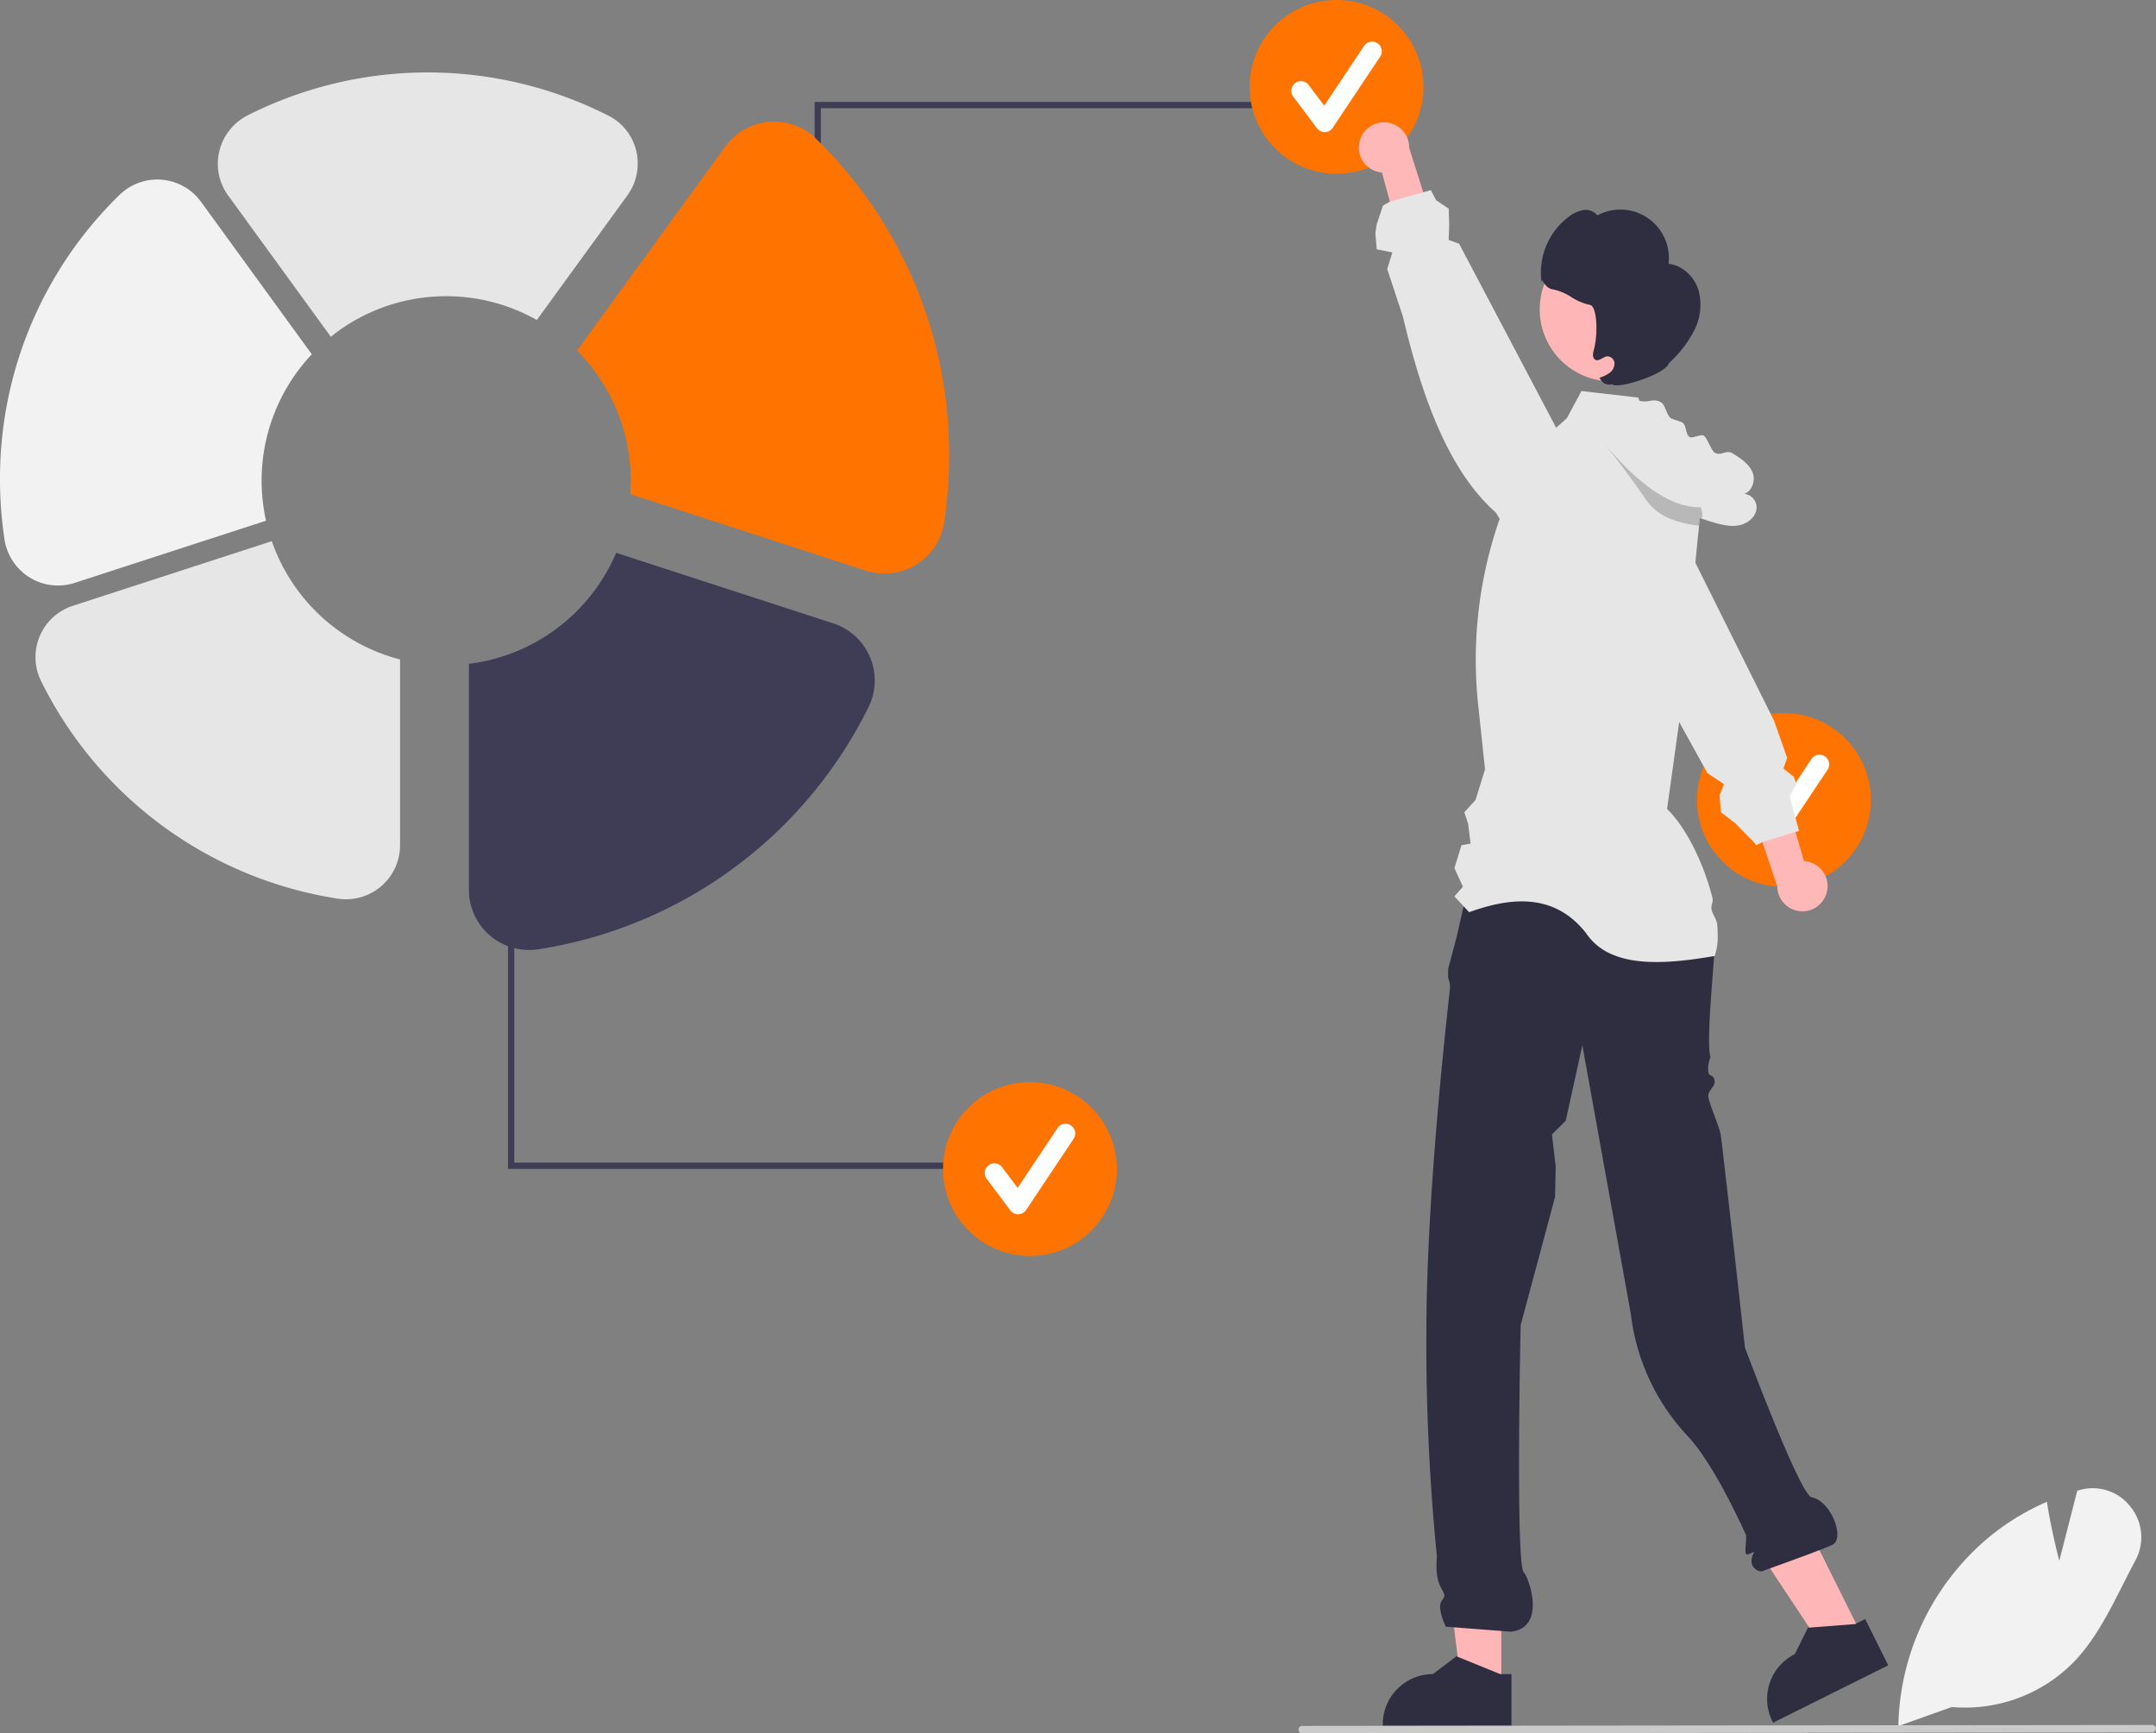 <svg xmlns="http://www.w3.org/2000/svg" data-name="Layer 1" width="689.162" height="554.204" viewBox="0 0 689.162 554.204" xmlns:xlink="http://www.w3.org/1999/xlink"><rect x="0" y="0" width="689.162" height="554.204" fill="#808080" stroke="none"/><polygon points="479.89 539.425 467.133 539.424 461.065 490.221 479.892 490.221 479.89 539.425" fill="#ffb6b6"/><path d="M694.48,689.55l-13.62-5.54-.39-.16-7.52,5.7a16.013,16.013,0,0,0-16.01,16.01v.52h41.13V689.55Z" transform="translate(-214.931 -154.292)" fill="#2f2e41"/><polygon points="595.153 522.84 583.736 528.53 556.355 487.2 573.206 478.802 595.153 522.84" fill="#ffb6b6"/><path d="M811.14,671.95,808.22,673.4l-.3.15L793.28,674.68l-.44.03-4.19,8.45A16.002,16.002,0,0,0,781.47,704.63l.23.46,36.81-18.34Z" transform="translate(-214.931 -154.292)" fill="#2f2e41"/><path d="M686.169,429.25l70.341,2.462L757,431s6,14,6,26c0,3.99-2.775,30.085-1.364,35.022.175.614-1.032,2.119-.636,4.978.257,1.855,1.674.428,2,3,.234,1.846-2.261,2.865-2,5,.285,2.333,3.717,9.889,4.026,12.484,3.289,27.626,7.667,67.648,7.667,67.648S790.28,632.235,794,633c6.245,1.284,10.46,12.639,7,15-1.648,1.124-22.945,8.689-22.945,8.689-1.17.212-4.831-1.624-2.499-5.967.429-.799-2.131,1.235-2.557.278-.453-1.018.436-5.067-.082-6.197-4.654-10.143-11.8-24.2-18.572-31.418a68.601,68.601,0,0,1-18.085-38.765L720.728,488.495l-5.323,24.152L711,517l1.208,10.149L712,537l-11,41s-1.65,76.568,1,79c1.435,1.317,7.525,17.538-4,19l-20.938-1.615s-2.821-5.945-1.411-8.061,1.326-1.538-.395-5.001-1.016-9.33-1.016-9.33A691.206,691.206,0,0,1,671,569c1.05-45.503,7.41-97.777,7.41-98.842a7.035,7.035,0,0,0-.586-3.173v-2.872l2.702-10.177Z" transform="translate(-214.931 -154.292)" fill="#2f2e41"/><circle cx="570.225" cy="255.78" r="27.78" fill="#ff7300"/><path d="M781.366,424.53a3.089,3.089,0,0,1-2.472-1.236l-7.579-10.105a3.09,3.09,0,1,1,4.944-3.708l4.958,6.611,12.735-19.102a3.09,3.09,0,1,1,5.142,3.428l-15.158,22.736a3.091,3.091,0,0,1-2.485,1.375C781.423,424.529,781.395,424.53,781.366,424.53Z" transform="translate(-214.931 -154.292)" fill="#fff"/><path d="M798.892,439.44a7.988,7.988,0,0,0-7.312-9.827l-14.234-48.498-9.629,11.175,15.32,45.409a8.031,8.031,0,0,0,15.856,1.741Z" transform="translate(-214.931 -154.292)" fill="#ffb8b8"/><path d="M788.85,415.78,787,409l2.12-4.05-.16-.47-.64-1.82L785,400l1.19-3.39-4.2-11.93-1.03-2.07L756.85,334.2l-5.78-11.61-1.34-2.1-4.17-6.54-5.7-8.93a12.749,12.749,0,0,0-8.08-5.63,12.949,12.949,0,0,0-1.62-.25l-.39-.03a12.871,12.871,0,0,0-2.91.17h-.02a12.476,12.476,0,0,0-4.74,1.88,12.74,12.74,0,0,0-2.98,2.68,12.905,12.905,0,0,0-2.85,8.55l.18,4.88.18,4.44L725.09,337.01l.55,1,.01.03,26.03,47.1,7.85,14.2L760.72,401.5,766,405l-1.41,3.52L765,414l4.49,3.39L776,424l.26.54,2-1.01.19-.1.45-.13,6.19-1.87,3.76-1.13.12-.04L790,420Z" transform="translate(-214.931 -154.292)" fill="#e6e6e6"/><path d="M895.86,635.94a15.265,15.265,0,0,0-16.3-5.21l-.64.19-5.74,22.41c-.86-3.34-2.7-10.88-3.86-18.26l-.1-.61-.57.25a77.842,77.842,0,0,0-16.79,10.12,80.525,80.525,0,0,0-30.11,60.64l-.01.43-.01.27.76-.27L838.8,700.07a48.688,48.688,0,0,0,39.26-14.64c6.59-6.95,11.11-15.89,15.48-24.54,1.28-2.52,2.59-5.12,3.93-7.62A15.517,15.517,0,0,0,895.86,635.94Z" transform="translate(-214.931 -154.292)" fill="#f2f2f2"/><polygon points="262.385 109.64 260.385 109.64 260.385 32.597 405.042 32.597 405.042 34.597 262.385 34.597 262.385 109.64" fill="#3f3d56"/><circle cx="427.225" cy="27.78" r="27.78" fill="#ff7300"/><path d="M638.366,196.53a3.089,3.089,0,0,1-2.472-1.236l-7.579-10.105a3.09,3.09,0,1,1,4.944-3.708l4.958,6.611,12.735-19.102a3.09,3.09,0,1,1,5.142,3.428l-15.158,22.736a3.091,3.091,0,0,1-2.485,1.375C638.423,196.529,638.395,196.53,638.366,196.53Z" transform="translate(-214.931 -154.292)" fill="#fff"/><polygon points="164.385 296.685 162.385 296.685 162.385 373.728 307.042 373.728 307.042 371.728 164.385 371.728 164.385 296.685" fill="#3f3d56"/><circle cx="329.225" cy="373.78" r="27.78" fill="#ff7300"/><path d="M540.366,542.53a3.089,3.089,0,0,1-2.472-1.236l-7.579-10.105a3.09,3.09,0,1,1,4.944-3.708l4.958,6.611,12.735-19.102a3.09,3.09,0,1,1,5.142,3.428l-15.158,22.736a3.091,3.091,0,0,1-2.485,1.375C540.423,542.529,540.395,542.53,540.366,542.53Z" transform="translate(-214.931 -154.292)" fill="#fff"/><path d="M764,453.81a18.113,18.113,0,0,1-1,6.19l-.15-.03c-17.761,3.072-33.604,3.575-40.933-7.327-9.562-12.176-22.715-12.038-37.387-6.693l-1.74-1.88-2.96-3.19,2.72-3.08-2.72-5.94,2.27-7.33L685,424l-.78-6.31L683,414l3.58-3.93,3.04-9.81-2.19-20.53a136.761,136.761,0,0,1,16.62-81.22l8.31-7.46,3.45-3.1,4.63-8.64,4.89.57,13.24,1.53.45,1.08,3.25,7.84,17.12,18.39-.77,7.76-.34,3.42-.25,2.46L756.85,334.2l-4.81,48.37-.36,2.57-3.87,27.81c6.29,6.08,11.85,17.79,14.52,28.49.3,1.19-.55,2.4-.33,3.56.31,1.64,1.66,3.2,1.81,4.73A36.372,36.372,0,0,1,764,453.81Z" transform="translate(-214.931 -154.292)" fill="#e6e6e6"/><circle cx="515.161" cy="98.925" r="22.996" fill="#ffb6b6"/><path d="M757.813,246.943c-1.361-4.243-5.094-7.833-9.526-8.302a15.512,15.512,0,0,0-22.738-15.503,4.823,4.823,0,0,0-4.431-1.684,9.946,9.946,0,0,0-4.501,1.972,22.321,22.321,0,0,0-8.928,21.111c-.01-2.028.888,1.895,3.464,2.242a16.99,16.99,0,0,1,6.017,2.482,17.505,17.505,0,0,0,6.005,2.517c2.161.316,2.719,8.98,1.175,14.56-.293,1.057-.441,2.476.533,2.98,1.2.621,2.414-.94,3.756-1.092a2.325,2.325,0,0,1,2.359,2.207,3.791,3.791,0,0,1-1.583,3.089,11.202,11.202,0,0,1-3.236,1.567l.388.55a3.08,3.08,0,0,0,3.628,1.479c1.538,1.855,17.385-3.296,18.157-6.681a37.403,37.403,0,0,0,8.138-10.513A17.869,17.869,0,0,0,757.813,246.943Z" transform="translate(-214.931 -154.292)" fill="#2f2e41"/><path d="M776.41,316.98c-.32,2.68-2.83,4.68-5.47,5.24a11.832,11.832,0,0,1-4.07.07,27.76,27.76,0,0,1-3.9-.87Q760.6,320.745,758.28,319.9a74.341,74.341,0,0,1-12.72-5.95,75.232,75.232,0,0,1-8.76-5.98q-2.16-1.71-4.19-3.57l1.69.8q-2.265-3.045-4.53-6.09-2.19-2.94-4.37-5.88c-.09-.12-.16-.2-.19-.24v-.01c-.67-.89-1.33-1.78-1.99-2.67-1.99-2.67-3.95-6.59-1.66-9a4.292,4.292,0,0,1,3.73-1.13,5.939,5.939,0,0,1,2.05.66,14.462,14.462,0,0,1,4.35,4.39c1.56-2.27,4.59-3.11,7.33-2.74.15.01.29.03.43.05,2.85.49,4.08-1.05,6.55.46,1.15.7,1.85,4.3,3,5,.65.4,3.06,1,3.72,1.41,1.3.8.97,3.79,2.28,4.59.97.59,3.57-1,4.54-.41,1.02.63,2.44,4.79,3.46,5.41,2.03,1.25,3.66-1.03,5.69.21,2.61,1.61,5.39,3.4,6.49,6.26.97,2.52-.28,5.97-2.69,6.69A4.466,4.466,0,0,1,776.41,316.98Z" transform="translate(-214.931 -154.292)" fill="#e6e6e6"/><path d="M758.28,319.9l-.25,2.46a33.963,33.963,0,0,1-8.3-1.87A17.534,17.534,0,0,1,741,314c-1.36-2.04-2.78-4.07-4.2-6.03-2.36-3.28-4.7-6.34-6.64-8.83-2.37-3.01-4.15-5.19-4.76-5.91-.09-.12-.16-.2-.19-.24l-.03-.03.03.02c11.882,15.038,23.105,23.71,33.41,23.5C758.62,316.48,759.83,320.46,758.28,319.9Z" transform="translate(-214.931 -154.292)" opacity="0.2"/><path d="M649.545,199.472a7.988,7.988,0,0,0,7.12,9.967l13.293,48.764,9.844-10.986-14.439-45.697a8.031,8.031,0,0,0-15.819-2.048Z" transform="translate(-214.931 -154.292)" fill="#ffb8b8"/><path d="M727.59,324.17l-.09-4.44-8.38-15.89-.31-.58-.02-.03-6.43-12.18-31.027-58.826L678,231l.167-4.778L678,221l-4.003-2.684L672.29,215.08l-2.42.69h-.01l-.07.02-10.58,2.97h-.01L657,220l-2,6-.438,2.841L655,234l5,1-1.656,5.29L663.37,255.51c6.29,26.6,14.88,49.56,29.71,62.67l1.22,2,9.65,15.79a12.806,12.806,0,0,0,12.89,5.99h.01a12.683,12.683,0,0,0,4.78-1.78,12.495,12.495,0,0,0,3.46-3.17,12.884,12.884,0,0,0,2.59-7.95Z" transform="translate(-214.931 -154.292)" fill="#e6e6e6"/><path d="M902.902,708.188l-271.75.307a1.191,1.191,0,0,1,0-2.381l271.75-.307a1.191,1.191,0,0,1,0,2.381Z" transform="translate(-214.931 -154.292)" fill="#cacaca"/><path d="M298.559,308a58.779,58.779,0,0,1,16.048-40.427l-35.423-48.755a17.275,17.275,0,0,0-26.063-2.197,126.472,126.472,0,0,0-38.19,90.955,128.785,128.785,0,0,0,1.427,19.118,17.392,17.392,0,0,0,8.057,12.231,17.2,17.2,0,0,0,14.382,1.728l61.166-19.874A59.15,59.15,0,0,1,298.559,308Z" transform="translate(-214.931 -154.292)" fill="#f2f2f2"/><path d="M301.812,327.319l-63.59,20.662a17.257,17.257,0,0,0-10.192,24.006,127.485,127.485,0,0,0,94.861,69.624,17.293,17.293,0,0,0,13.893-3.973,17.253,17.253,0,0,0,6.022-13.104V365.141A59.114,59.114,0,0,1,301.812,327.319Z" transform="translate(-214.931 -154.292)" fill="#e6e6e6"/><path d="M493.043,364.428a19.266,19.266,0,0,0-11.805-10.846l-69.353-22.534a59.046,59.046,0,0,1-47.069,35.492v72.259a19.244,19.244,0,0,0,22.169,19.011,141.918,141.918,0,0,0,105.599-77.504A19.089,19.089,0,0,0,493.043,364.428Z" transform="translate(-214.931 -154.292)" fill="#3f3d56"/><path d="M475.813,198.685a19.23,19.23,0,0,0-29.014,2.445l-47.415,65.261A58.81,58.81,0,0,1,416.559,308c0,1.437-.069,2.856-.17,4.268l75.369,24.489a19.265,19.265,0,0,0,24.979-15.539,143.329,143.329,0,0,0,1.589-21.283A140.788,140.788,0,0,0,475.813,198.685Z" transform="translate(-214.931 -154.292)" fill="#ff7300"/><path d="M357.559,249a58.706,58.706,0,0,1,28.967,7.606l28.94-39.833a17.337,17.337,0,0,0,2.835-14.249,16.994,16.994,0,0,0-8.791-11.204,127.626,127.626,0,0,0-115.379-.168,17.436,17.436,0,0,0-9.094,11.471,17.186,17.186,0,0,0,2.81,14.153l32.83,45.187A58.734,58.734,0,0,1,357.559,249Z" transform="translate(-214.931 -154.292)" fill="#e6e6e6"/></svg>